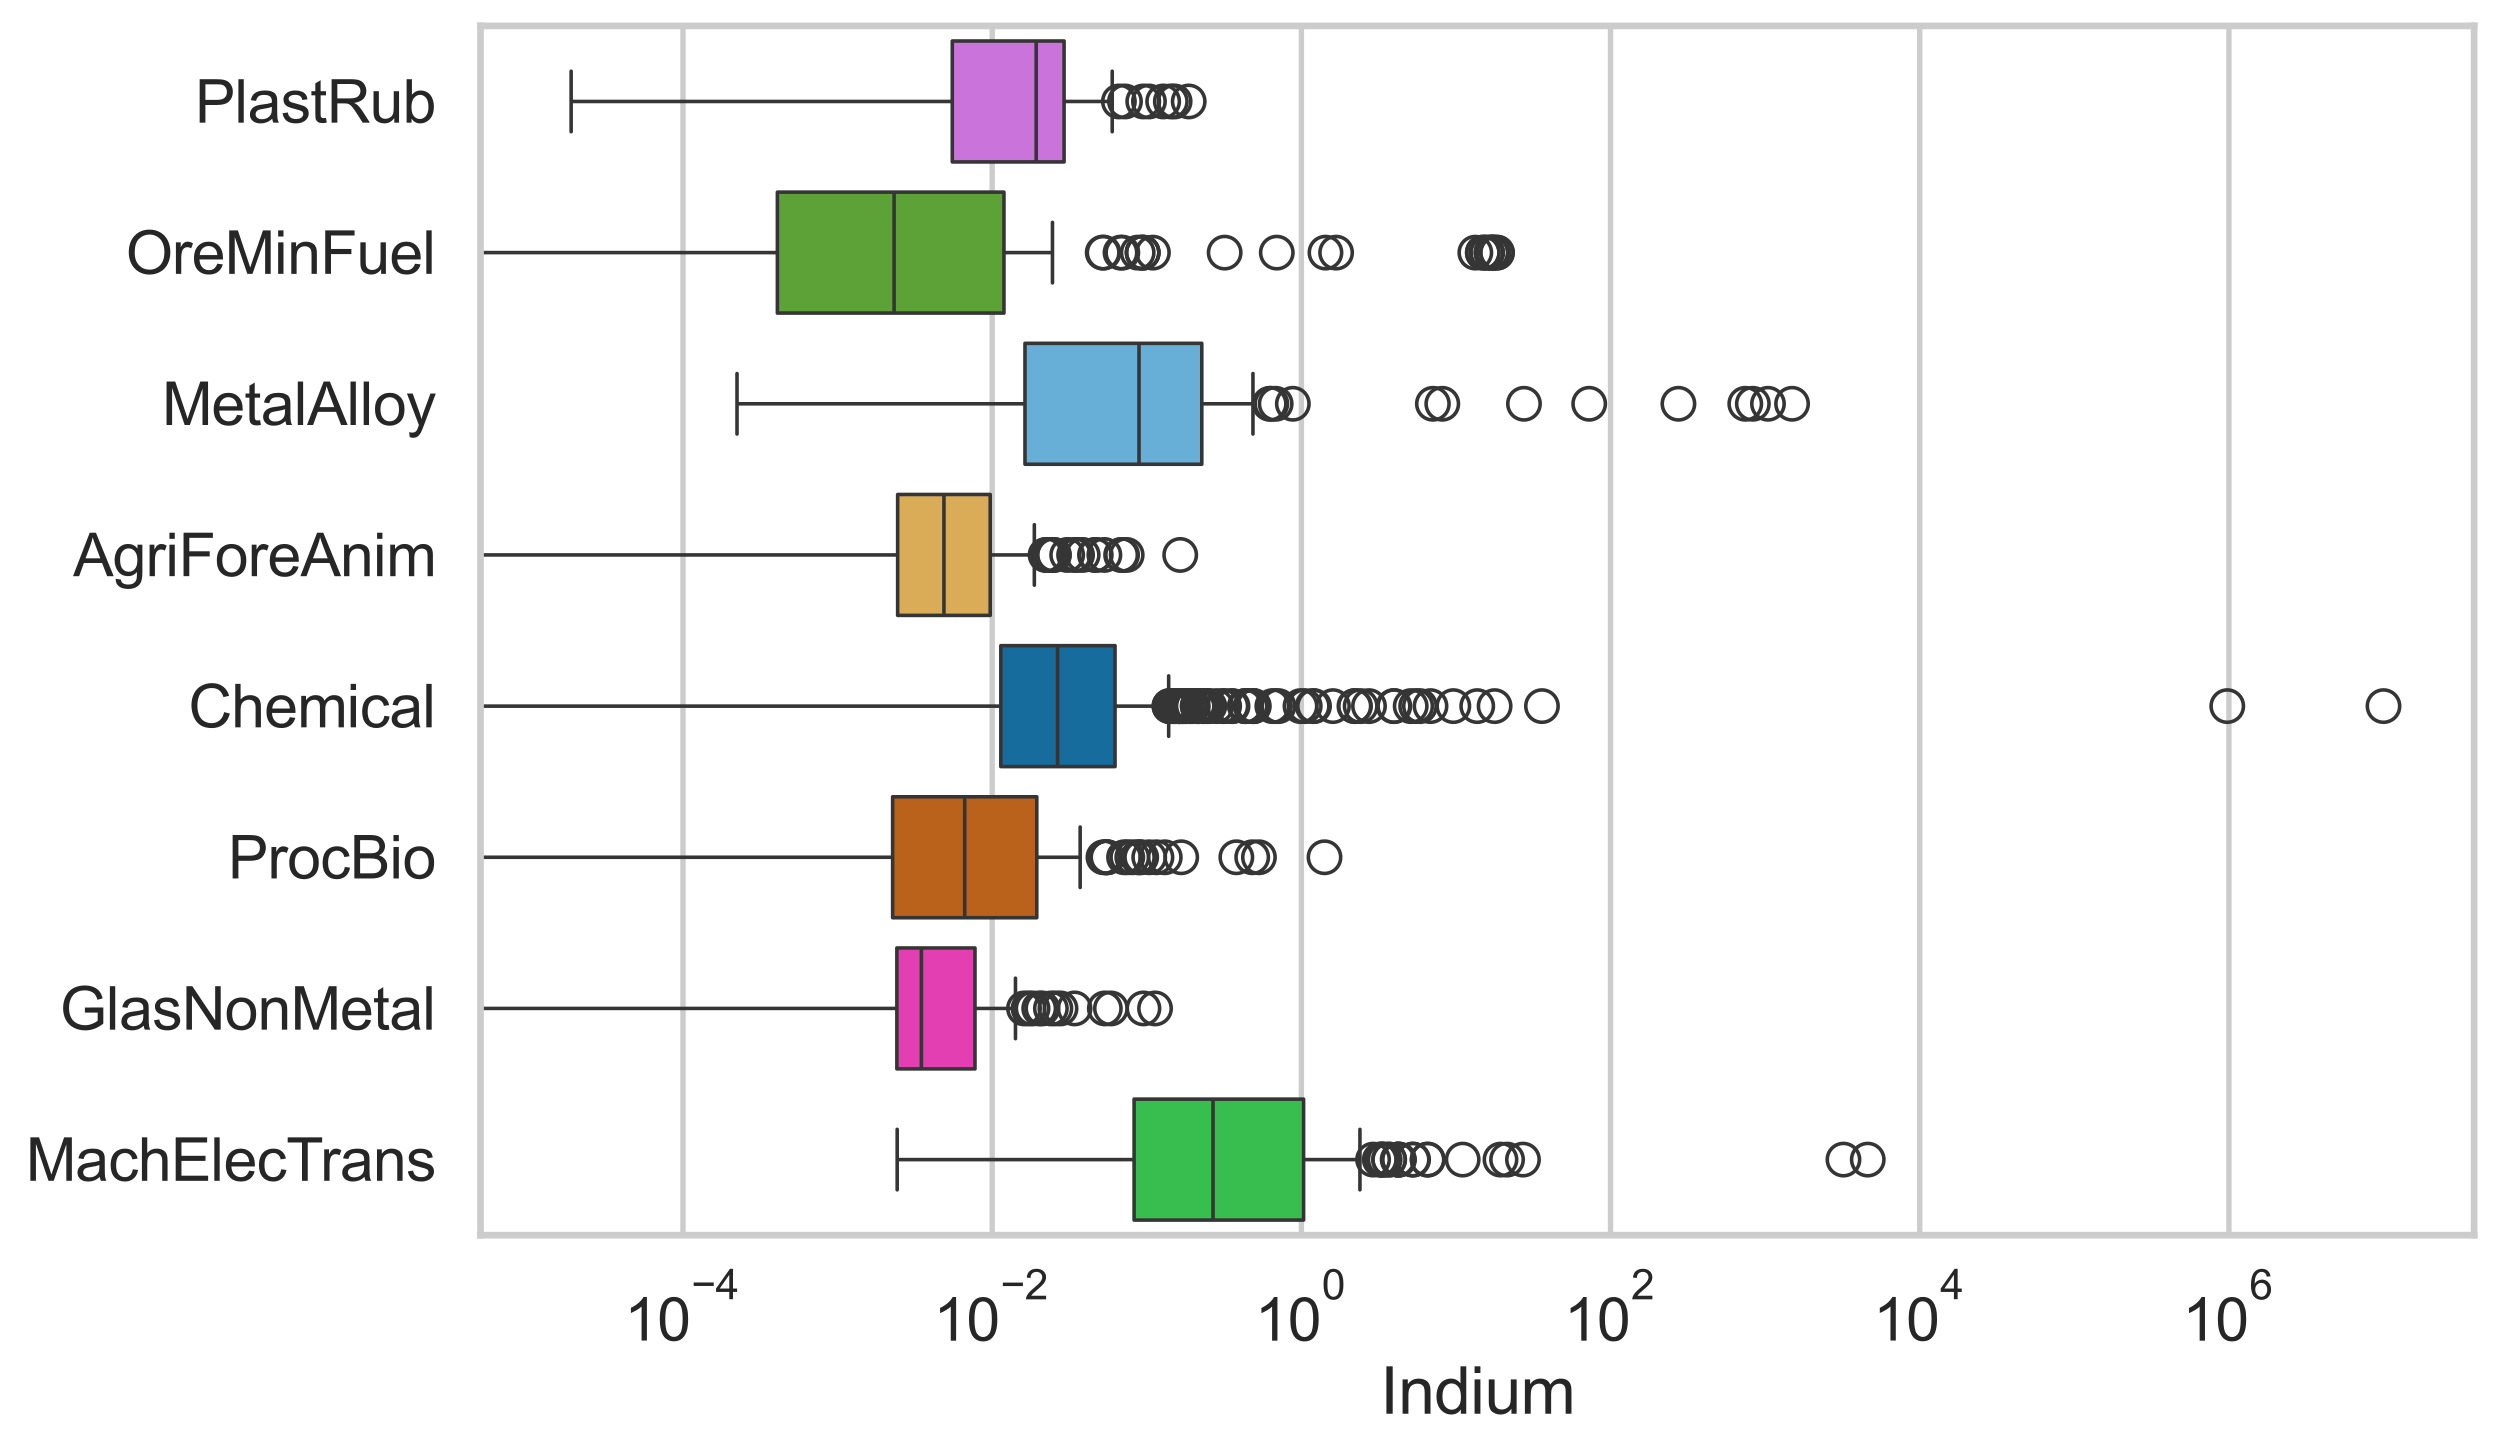 <?xml version="1.0" encoding="utf-8" standalone="no"?>
<!DOCTYPE svg PUBLIC "-//W3C//DTD SVG 1.1//EN"
  "http://www.w3.org/Graphics/SVG/1.1/DTD/svg11.dtd">
<svg xmlns:xlink="http://www.w3.org/1999/xlink" width="695.577pt" height="404.121pt" viewBox="0 0 695.577 404.121" xmlns="http://www.w3.org/2000/svg" version="1.1">
 <defs>
  <style type="text/css">*{stroke-linejoin: round; stroke-linecap: butt}</style>
 </defs>
 <g id="figure_1">
  <g id="patch_1">
   <path d="M 0 404.121 
L 695.577 404.121 
L 695.577 0 
L 0 0 
z
" style="fill: #ffffff"/>
  </g>
  <g id="axes_1">
   <g id="patch_2">
    <path d="M 133.697 343.665 
L 688.377 343.665 
L 688.377 7.2 
L 133.697 7.2 
z
" style="fill: #ffffff"/>
   </g>
   <g id="matplotlib.axis_1">
    <g id="xtick_1">
     <g id="line2d_1">
      <path d="M 190.031 343.665 
L 190.031 7.2 
" clip-path="url(#pe821e79781)" style="fill: none; stroke: #cccccc; stroke-width: 1.5; stroke-linecap: round"/>
     </g>
     <g id="text_1">
      <!-- $\mathdefault{10^{-4}}$ -->
      <g style="fill: #262626" transform="translate(173.696 373.015) scale(0.165 -0.165)">
       <defs>
        <path id="ArialMT-31" d="M 2384 0 
L 1822 0 
L 1822 3584 
Q 1619 3391 1289 3197 
Q 959 3003 697 2906 
L 697 3450 
Q 1169 3672 1522 3987 
Q 1875 4303 2022 4600 
L 2384 4600 
L 2384 0 
z
" transform="scale(0.016)"/>
        <path id="ArialMT-30" d="M 266 2259 
Q 266 3072 433 3567 
Q 600 4063 929 4331 
Q 1259 4600 1759 4600 
Q 2128 4600 2406 4451 
Q 2684 4303 2865 4023 
Q 3047 3744 3150 3342 
Q 3253 2941 3253 2259 
Q 3253 1453 3087 958 
Q 2922 463 2592 192 
Q 2263 -78 1759 -78 
Q 1097 -78 719 397 
Q 266 969 266 2259 
z
M 844 2259 
Q 844 1131 1108 757 
Q 1372 384 1759 384 
Q 2147 384 2411 759 
Q 2675 1134 2675 2259 
Q 2675 3391 2411 3762 
Q 2147 4134 1753 4134 
Q 1366 4134 1134 3806 
Q 844 3388 844 2259 
z
" transform="scale(0.016)"/>
        <path id="ArialMT-2212" d="M 3381 1997 
L 356 1997 
L 356 2522 
L 3381 2522 
L 3381 1997 
z
" transform="scale(0.016)"/>
        <path id="ArialMT-34" d="M 2069 0 
L 2069 1097 
L 81 1097 
L 81 1613 
L 2172 4581 
L 2631 4581 
L 2631 1613 
L 3250 1613 
L 3250 1097 
L 2631 1097 
L 2631 0 
L 2069 0 
z
M 2069 1613 
L 2069 3678 
L 634 1613 
L 2069 1613 
z
" transform="scale(0.016)"/>
       </defs>
       <use xlink:href="#ArialMT-31" transform="translate(0 0.202)"/>
       <use xlink:href="#ArialMT-30" transform="translate(55.615 0.202)"/>
       <use xlink:href="#ArialMT-2212" transform="translate(112.973 69.895) scale(0.7)"/>
       <use xlink:href="#ArialMT-34" transform="translate(153.852 69.895) scale(0.7)"/>
      </g>
     </g>
    </g>
    <g id="xtick_2">
     <g id="line2d_2">
      <path d="M 276.055 343.665 
L 276.055 7.2 
" clip-path="url(#pe821e79781)" style="fill: none; stroke: #cccccc; stroke-width: 1.5; stroke-linecap: round"/>
     </g>
     <g id="text_2">
      <!-- $\mathdefault{10^{-2}}$ -->
      <g style="fill: #262626" transform="translate(259.72 373.18) scale(0.165 -0.165)">
       <defs>
        <path id="ArialMT-32" d="M 3222 541 
L 3222 0 
L 194 0 
Q 188 203 259 391 
Q 375 700 629 1000 
Q 884 1300 1366 1694 
Q 2113 2306 2375 2664 
Q 2638 3022 2638 3341 
Q 2638 3675 2398 3904 
Q 2159 4134 1775 4134 
Q 1369 4134 1125 3890 
Q 881 3647 878 3216 
L 300 3275 
Q 359 3922 746 4261 
Q 1134 4600 1788 4600 
Q 2447 4600 2831 4234 
Q 3216 3869 3216 3328 
Q 3216 3053 3103 2787 
Q 2991 2522 2730 2228 
Q 2469 1934 1863 1422 
Q 1356 997 1212 845 
Q 1069 694 975 541 
L 3222 541 
z
" transform="scale(0.016)"/>
       </defs>
       <use xlink:href="#ArialMT-31" transform="translate(0 0.994)"/>
       <use xlink:href="#ArialMT-30" transform="translate(55.615 0.994)"/>
       <use xlink:href="#ArialMT-2212" transform="translate(112.973 70.688) scale(0.7)"/>
       <use xlink:href="#ArialMT-32" transform="translate(153.852 70.688) scale(0.7)"/>
      </g>
     </g>
    </g>
    <g id="xtick_3">
     <g id="line2d_3">
      <path d="M 362.08 343.665 
L 362.08 7.2 
" clip-path="url(#pe821e79781)" style="fill: none; stroke: #cccccc; stroke-width: 1.5; stroke-linecap: round"/>
     </g>
     <g id="text_3">
      <!-- $\mathdefault{10^{0}}$ -->
      <g style="fill: #262626" transform="translate(349.127 373.18) scale(0.165 -0.165)">
       <use xlink:href="#ArialMT-31" transform="translate(0 0.994)"/>
       <use xlink:href="#ArialMT-30" transform="translate(55.615 0.994)"/>
       <use xlink:href="#ArialMT-30" transform="translate(112.973 70.688) scale(0.7)"/>
      </g>
     </g>
    </g>
    <g id="xtick_4">
     <g id="line2d_4">
      <path d="M 448.104 343.665 
L 448.104 7.2 
" clip-path="url(#pe821e79781)" style="fill: none; stroke: #cccccc; stroke-width: 1.5; stroke-linecap: round"/>
     </g>
     <g id="text_4">
      <!-- $\mathdefault{10^{2}}$ -->
      <g style="fill: #262626" transform="translate(435.151 373.18) scale(0.165 -0.165)">
       <use xlink:href="#ArialMT-31" transform="translate(0 0.994)"/>
       <use xlink:href="#ArialMT-30" transform="translate(55.615 0.994)"/>
       <use xlink:href="#ArialMT-32" transform="translate(112.973 70.688) scale(0.7)"/>
      </g>
     </g>
    </g>
    <g id="xtick_5">
     <g id="line2d_5">
      <path d="M 534.128 343.665 
L 534.128 7.2 
" clip-path="url(#pe821e79781)" style="fill: none; stroke: #cccccc; stroke-width: 1.5; stroke-linecap: round"/>
     </g>
     <g id="text_5">
      <!-- $\mathdefault{10^{4}}$ -->
      <g style="fill: #262626" transform="translate(521.175 373.015) scale(0.165 -0.165)">
       <use xlink:href="#ArialMT-31" transform="translate(0 0.202)"/>
       <use xlink:href="#ArialMT-30" transform="translate(55.615 0.202)"/>
       <use xlink:href="#ArialMT-34" transform="translate(112.973 69.895) scale(0.7)"/>
      </g>
     </g>
    </g>
    <g id="xtick_6">
     <g id="line2d_6">
      <path d="M 620.152 343.665 
L 620.152 7.2 
" clip-path="url(#pe821e79781)" style="fill: none; stroke: #cccccc; stroke-width: 1.5; stroke-linecap: round"/>
     </g>
     <g id="text_6">
      <!-- $\mathdefault{10^{6}}$ -->
      <g style="fill: #262626" transform="translate(607.2 373.18) scale(0.165 -0.165)">
       <defs>
        <path id="ArialMT-36" d="M 3184 3459 
L 2625 3416 
Q 2550 3747 2413 3897 
Q 2184 4138 1850 4138 
Q 1581 4138 1378 3988 
Q 1113 3794 959 3422 
Q 806 3050 800 2363 
Q 1003 2672 1297 2822 
Q 1591 2972 1913 2972 
Q 2475 2972 2870 2558 
Q 3266 2144 3266 1488 
Q 3266 1056 3080 686 
Q 2894 316 2569 119 
Q 2244 -78 1831 -78 
Q 1128 -78 684 439 
Q 241 956 241 2144 
Q 241 3472 731 4075 
Q 1159 4600 1884 4600 
Q 2425 4600 2770 4297 
Q 3116 3994 3184 3459 
z
M 888 1484 
Q 888 1194 1011 928 
Q 1134 663 1356 523 
Q 1578 384 1822 384 
Q 2178 384 2434 671 
Q 2691 959 2691 1453 
Q 2691 1928 2437 2201 
Q 2184 2475 1800 2475 
Q 1419 2475 1153 2201 
Q 888 1928 888 1484 
z
" transform="scale(0.016)"/>
       </defs>
       <use xlink:href="#ArialMT-31" transform="translate(0 0.994)"/>
       <use xlink:href="#ArialMT-30" transform="translate(55.615 0.994)"/>
       <use xlink:href="#ArialMT-36" transform="translate(112.973 70.688) scale(0.7)"/>
      </g>
     </g>
    </g>
    <g id="text_7">
     <!-- Indium -->
     <g style="fill: #262626" transform="translate(384.026 393.344) scale(0.18 -0.18)">
      <defs>
       <path id="ArialMT-49" d="M 597 0 
L 597 4581 
L 1203 4581 
L 1203 0 
L 597 0 
z
" transform="scale(0.016)"/>
       <path id="ArialMT-6e" d="M 422 0 
L 422 3319 
L 928 3319 
L 928 2847 
Q 1294 3394 1984 3394 
Q 2284 3394 2536 3286 
Q 2788 3178 2913 3003 
Q 3038 2828 3088 2588 
Q 3119 2431 3119 2041 
L 3119 0 
L 2556 0 
L 2556 2019 
Q 2556 2363 2490 2533 
Q 2425 2703 2258 2804 
Q 2091 2906 1866 2906 
Q 1506 2906 1245 2678 
Q 984 2450 984 1813 
L 984 0 
L 422 0 
z
" transform="scale(0.016)"/>
       <path id="ArialMT-64" d="M 2575 0 
L 2575 419 
Q 2259 -75 1647 -75 
Q 1250 -75 917 144 
Q 584 363 401 755 
Q 219 1147 219 1656 
Q 219 2153 384 2558 
Q 550 2963 881 3178 
Q 1213 3394 1622 3394 
Q 1922 3394 2156 3267 
Q 2391 3141 2538 2938 
L 2538 4581 
L 3097 4581 
L 3097 0 
L 2575 0 
z
M 797 1656 
Q 797 1019 1065 703 
Q 1334 388 1700 388 
Q 2069 388 2326 689 
Q 2584 991 2584 1609 
Q 2584 2291 2321 2609 
Q 2059 2928 1675 2928 
Q 1300 2928 1048 2622 
Q 797 2316 797 1656 
z
" transform="scale(0.016)"/>
       <path id="ArialMT-69" d="M 425 3934 
L 425 4581 
L 988 4581 
L 988 3934 
L 425 3934 
z
M 425 0 
L 425 3319 
L 988 3319 
L 988 0 
L 425 0 
z
" transform="scale(0.016)"/>
       <path id="ArialMT-75" d="M 2597 0 
L 2597 488 
Q 2209 -75 1544 -75 
Q 1250 -75 995 37 
Q 741 150 617 320 
Q 494 491 444 738 
Q 409 903 409 1263 
L 409 3319 
L 972 3319 
L 972 1478 
Q 972 1038 1006 884 
Q 1059 663 1231 536 
Q 1403 409 1656 409 
Q 1909 409 2131 539 
Q 2353 669 2445 892 
Q 2538 1116 2538 1541 
L 2538 3319 
L 3100 3319 
L 3100 0 
L 2597 0 
z
" transform="scale(0.016)"/>
       <path id="ArialMT-6d" d="M 422 0 
L 422 3319 
L 925 3319 
L 925 2853 
Q 1081 3097 1340 3245 
Q 1600 3394 1931 3394 
Q 2300 3394 2536 3241 
Q 2772 3088 2869 2813 
Q 3263 3394 3894 3394 
Q 4388 3394 4653 3120 
Q 4919 2847 4919 2278 
L 4919 0 
L 4359 0 
L 4359 2091 
Q 4359 2428 4304 2576 
Q 4250 2725 4106 2815 
Q 3963 2906 3769 2906 
Q 3419 2906 3187 2673 
Q 2956 2441 2956 1928 
L 2956 0 
L 2394 0 
L 2394 2156 
Q 2394 2531 2256 2718 
Q 2119 2906 1806 2906 
Q 1569 2906 1367 2781 
Q 1166 2656 1075 2415 
Q 984 2175 984 1722 
L 984 0 
L 422 0 
z
" transform="scale(0.016)"/>
      </defs>
      <use xlink:href="#ArialMT-49"/>
      <use xlink:href="#ArialMT-6e" transform="translate(27.783 0)"/>
      <use xlink:href="#ArialMT-64" transform="translate(83.398 0)"/>
      <use xlink:href="#ArialMT-69" transform="translate(139.014 0)"/>
      <use xlink:href="#ArialMT-75" transform="translate(161.23 0)"/>
      <use xlink:href="#ArialMT-6d" transform="translate(216.846 0)"/>
     </g>
    </g>
   </g>
   <g id="matplotlib.axis_2">
    <g id="ytick_1">
     <g id="text_8">
      <!-- PlastRub -->
      <g style="fill: #262626" transform="translate(54.248 34.134) scale(0.165 -0.165)">
       <defs>
        <path id="ArialMT-50" d="M 494 0 
L 494 4581 
L 2222 4581 
Q 2678 4581 2919 4538 
Q 3256 4481 3484 4323 
Q 3713 4166 3852 3881 
Q 3991 3597 3991 3256 
Q 3991 2672 3619 2267 
Q 3247 1863 2275 1863 
L 1100 1863 
L 1100 0 
L 494 0 
z
M 1100 2403 
L 2284 2403 
Q 2872 2403 3119 2622 
Q 3366 2841 3366 3238 
Q 3366 3525 3220 3729 
Q 3075 3934 2838 4000 
Q 2684 4041 2272 4041 
L 1100 4041 
L 1100 2403 
z
" transform="scale(0.016)"/>
        <path id="ArialMT-6c" d="M 409 0 
L 409 4581 
L 972 4581 
L 972 0 
L 409 0 
z
" transform="scale(0.016)"/>
        <path id="ArialMT-61" d="M 2588 409 
Q 2275 144 1986 34 
Q 1697 -75 1366 -75 
Q 819 -75 525 192 
Q 231 459 231 875 
Q 231 1119 342 1320 
Q 453 1522 633 1644 
Q 813 1766 1038 1828 
Q 1203 1872 1538 1913 
Q 2219 1994 2541 2106 
Q 2544 2222 2544 2253 
Q 2544 2597 2384 2738 
Q 2169 2928 1744 2928 
Q 1347 2928 1158 2789 
Q 969 2650 878 2297 
L 328 2372 
Q 403 2725 575 2942 
Q 747 3159 1072 3276 
Q 1397 3394 1825 3394 
Q 2250 3394 2515 3294 
Q 2781 3194 2906 3042 
Q 3031 2891 3081 2659 
Q 3109 2516 3109 2141 
L 3109 1391 
Q 3109 606 3145 398 
Q 3181 191 3288 0 
L 2700 0 
Q 2613 175 2588 409 
z
M 2541 1666 
Q 2234 1541 1622 1453 
Q 1275 1403 1131 1340 
Q 988 1278 909 1158 
Q 831 1038 831 891 
Q 831 666 1001 516 
Q 1172 366 1500 366 
Q 1825 366 2078 508 
Q 2331 650 2450 897 
Q 2541 1088 2541 1459 
L 2541 1666 
z
" transform="scale(0.016)"/>
        <path id="ArialMT-73" d="M 197 991 
L 753 1078 
Q 800 744 1014 566 
Q 1228 388 1613 388 
Q 2000 388 2187 545 
Q 2375 703 2375 916 
Q 2375 1106 2209 1216 
Q 2094 1291 1634 1406 
Q 1016 1563 777 1677 
Q 538 1791 414 1992 
Q 291 2194 291 2438 
Q 291 2659 392 2848 
Q 494 3038 669 3163 
Q 800 3259 1026 3326 
Q 1253 3394 1513 3394 
Q 1903 3394 2198 3281 
Q 2494 3169 2634 2976 
Q 2775 2784 2828 2463 
L 2278 2388 
Q 2241 2644 2061 2787 
Q 1881 2931 1553 2931 
Q 1166 2931 1000 2803 
Q 834 2675 834 2503 
Q 834 2394 903 2306 
Q 972 2216 1119 2156 
Q 1203 2125 1616 2013 
Q 2213 1853 2448 1751 
Q 2684 1650 2818 1456 
Q 2953 1263 2953 975 
Q 2953 694 2789 445 
Q 2625 197 2315 61 
Q 2006 -75 1616 -75 
Q 969 -75 630 194 
Q 291 463 197 991 
z
" transform="scale(0.016)"/>
        <path id="ArialMT-74" d="M 1650 503 
L 1731 6 
Q 1494 -44 1306 -44 
Q 1000 -44 831 53 
Q 663 150 594 308 
Q 525 466 525 972 
L 525 2881 
L 113 2881 
L 113 3319 
L 525 3319 
L 525 4141 
L 1084 4478 
L 1084 3319 
L 1650 3319 
L 1650 2881 
L 1084 2881 
L 1084 941 
Q 1084 700 1114 631 
Q 1144 563 1211 522 
Q 1278 481 1403 481 
Q 1497 481 1650 503 
z
" transform="scale(0.016)"/>
        <path id="ArialMT-52" d="M 503 0 
L 503 4581 
L 2534 4581 
Q 3147 4581 3465 4457 
Q 3784 4334 3975 4021 
Q 4166 3709 4166 3331 
Q 4166 2844 3850 2509 
Q 3534 2175 2875 2084 
Q 3116 1969 3241 1856 
Q 3506 1613 3744 1247 
L 4541 0 
L 3778 0 
L 3172 953 
Q 2906 1366 2734 1584 
Q 2563 1803 2427 1890 
Q 2291 1978 2150 2013 
Q 2047 2034 1813 2034 
L 1109 2034 
L 1109 0 
L 503 0 
z
M 1109 2559 
L 2413 2559 
Q 2828 2559 3062 2645 
Q 3297 2731 3419 2920 
Q 3541 3109 3541 3331 
Q 3541 3656 3305 3865 
Q 3069 4075 2559 4075 
L 1109 4075 
L 1109 2559 
z
" transform="scale(0.016)"/>
        <path id="ArialMT-62" d="M 941 0 
L 419 0 
L 419 4581 
L 981 4581 
L 981 2947 
Q 1338 3394 1891 3394 
Q 2197 3394 2470 3270 
Q 2744 3147 2920 2923 
Q 3097 2700 3197 2384 
Q 3297 2069 3297 1709 
Q 3297 856 2875 390 
Q 2453 -75 1863 -75 
Q 1275 -75 941 416 
L 941 0 
z
M 934 1684 
Q 934 1088 1097 822 
Q 1363 388 1816 388 
Q 2184 388 2453 708 
Q 2722 1028 2722 1663 
Q 2722 2313 2464 2622 
Q 2206 2931 1841 2931 
Q 1472 2931 1203 2611 
Q 934 2291 934 1684 
z
" transform="scale(0.016)"/>
       </defs>
       <use xlink:href="#ArialMT-50"/>
       <use xlink:href="#ArialMT-6c" transform="translate(66.699 0)"/>
       <use xlink:href="#ArialMT-61" transform="translate(88.916 0)"/>
       <use xlink:href="#ArialMT-73" transform="translate(144.531 0)"/>
       <use xlink:href="#ArialMT-74" transform="translate(194.531 0)"/>
       <use xlink:href="#ArialMT-52" transform="translate(222.314 0)"/>
       <use xlink:href="#ArialMT-75" transform="translate(294.531 0)"/>
       <use xlink:href="#ArialMT-62" transform="translate(350.146 0)"/>
      </g>
     </g>
    </g>
    <g id="ytick_2">
     <g id="text_9">
      <!-- OreMinFuel -->
      <g style="fill: #262626" transform="translate(35.013 76.192) scale(0.165 -0.165)">
       <defs>
        <path id="ArialMT-4f" d="M 309 2231 
Q 309 3372 921 4017 
Q 1534 4663 2503 4663 
Q 3138 4663 3647 4359 
Q 4156 4056 4423 3514 
Q 4691 2972 4691 2284 
Q 4691 1588 4409 1038 
Q 4128 488 3612 205 
Q 3097 -78 2500 -78 
Q 1853 -78 1343 234 
Q 834 547 571 1087 
Q 309 1628 309 2231 
z
M 934 2222 
Q 934 1394 1379 917 
Q 1825 441 2497 441 
Q 3181 441 3623 922 
Q 4066 1403 4066 2288 
Q 4066 2847 3877 3264 
Q 3688 3681 3323 3911 
Q 2959 4141 2506 4141 
Q 1863 4141 1398 3698 
Q 934 3256 934 2222 
z
" transform="scale(0.016)"/>
        <path id="ArialMT-72" d="M 416 0 
L 416 3319 
L 922 3319 
L 922 2816 
Q 1116 3169 1280 3281 
Q 1444 3394 1641 3394 
Q 1925 3394 2219 3213 
L 2025 2691 
Q 1819 2813 1613 2813 
Q 1428 2813 1281 2702 
Q 1134 2591 1072 2394 
Q 978 2094 978 1738 
L 978 0 
L 416 0 
z
" transform="scale(0.016)"/>
        <path id="ArialMT-65" d="M 2694 1069 
L 3275 997 
Q 3138 488 2766 206 
Q 2394 -75 1816 -75 
Q 1088 -75 661 373 
Q 234 822 234 1631 
Q 234 2469 665 2931 
Q 1097 3394 1784 3394 
Q 2450 3394 2872 2941 
Q 3294 2488 3294 1666 
Q 3294 1616 3291 1516 
L 816 1516 
Q 847 969 1125 678 
Q 1403 388 1819 388 
Q 2128 388 2347 550 
Q 2566 713 2694 1069 
z
M 847 1978 
L 2700 1978 
Q 2663 2397 2488 2606 
Q 2219 2931 1791 2931 
Q 1403 2931 1139 2672 
Q 875 2413 847 1978 
z
" transform="scale(0.016)"/>
        <path id="ArialMT-4d" d="M 475 0 
L 475 4581 
L 1388 4581 
L 2472 1338 
Q 2622 884 2691 659 
Q 2769 909 2934 1394 
L 4031 4581 
L 4847 4581 
L 4847 0 
L 4263 0 
L 4263 3834 
L 2931 0 
L 2384 0 
L 1059 3900 
L 1059 0 
L 475 0 
z
" transform="scale(0.016)"/>
        <path id="ArialMT-46" d="M 525 0 
L 525 4581 
L 3616 4581 
L 3616 4041 
L 1131 4041 
L 1131 2622 
L 3281 2622 
L 3281 2081 
L 1131 2081 
L 1131 0 
L 525 0 
z
" transform="scale(0.016)"/>
       </defs>
       <use xlink:href="#ArialMT-4f"/>
       <use xlink:href="#ArialMT-72" transform="translate(77.783 0)"/>
       <use xlink:href="#ArialMT-65" transform="translate(111.084 0)"/>
       <use xlink:href="#ArialMT-4d" transform="translate(166.699 0)"/>
       <use xlink:href="#ArialMT-69" transform="translate(250 0)"/>
       <use xlink:href="#ArialMT-6e" transform="translate(272.217 0)"/>
       <use xlink:href="#ArialMT-46" transform="translate(327.832 0)"/>
       <use xlink:href="#ArialMT-75" transform="translate(388.916 0)"/>
       <use xlink:href="#ArialMT-65" transform="translate(444.531 0)"/>
       <use xlink:href="#ArialMT-6c" transform="translate(500.146 0)"/>
      </g>
     </g>
    </g>
    <g id="ytick_3">
     <g id="text_10">
      <!-- MetalAlloy -->
      <g style="fill: #262626" transform="translate(45.088 118.25) scale(0.165 -0.165)">
       <defs>
        <path id="ArialMT-41" d="M -9 0 
L 1750 4581 
L 2403 4581 
L 4278 0 
L 3588 0 
L 3053 1388 
L 1138 1388 
L 634 0 
L -9 0 
z
M 1313 1881 
L 2866 1881 
L 2388 3150 
Q 2169 3728 2063 4100 
Q 1975 3659 1816 3225 
L 1313 1881 
z
" transform="scale(0.016)"/>
        <path id="ArialMT-6f" d="M 213 1659 
Q 213 2581 725 3025 
Q 1153 3394 1769 3394 
Q 2453 3394 2887 2945 
Q 3322 2497 3322 1706 
Q 3322 1066 3130 698 
Q 2938 331 2570 128 
Q 2203 -75 1769 -75 
Q 1072 -75 642 372 
Q 213 819 213 1659 
z
M 791 1659 
Q 791 1022 1069 705 
Q 1347 388 1769 388 
Q 2188 388 2466 706 
Q 2744 1025 2744 1678 
Q 2744 2294 2464 2611 
Q 2184 2928 1769 2928 
Q 1347 2928 1069 2612 
Q 791 2297 791 1659 
z
" transform="scale(0.016)"/>
        <path id="ArialMT-79" d="M 397 -1278 
L 334 -750 
Q 519 -800 656 -800 
Q 844 -800 956 -737 
Q 1069 -675 1141 -563 
Q 1194 -478 1313 -144 
Q 1328 -97 1363 -6 
L 103 3319 
L 709 3319 
L 1400 1397 
Q 1534 1031 1641 628 
Q 1738 1016 1872 1384 
L 2581 3319 
L 3144 3319 
L 1881 -56 
Q 1678 -603 1566 -809 
Q 1416 -1088 1222 -1217 
Q 1028 -1347 759 -1347 
Q 597 -1347 397 -1278 
z
" transform="scale(0.016)"/>
       </defs>
       <use xlink:href="#ArialMT-4d"/>
       <use xlink:href="#ArialMT-65" transform="translate(83.301 0)"/>
       <use xlink:href="#ArialMT-74" transform="translate(138.916 0)"/>
       <use xlink:href="#ArialMT-61" transform="translate(166.699 0)"/>
       <use xlink:href="#ArialMT-6c" transform="translate(222.314 0)"/>
       <use xlink:href="#ArialMT-41" transform="translate(244.531 0)"/>
       <use xlink:href="#ArialMT-6c" transform="translate(311.23 0)"/>
       <use xlink:href="#ArialMT-6c" transform="translate(333.447 0)"/>
       <use xlink:href="#ArialMT-6f" transform="translate(355.664 0)"/>
       <use xlink:href="#ArialMT-79" transform="translate(411.279 0)"/>
      </g>
     </g>
    </g>
    <g id="ytick_4">
     <g id="text_11">
      <!-- AgriForeAnim -->
      <g style="fill: #262626" transform="translate(20.341 160.308) scale(0.165 -0.165)">
       <defs>
        <path id="ArialMT-67" d="M 319 -275 
L 866 -356 
Q 900 -609 1056 -725 
Q 1266 -881 1628 -881 
Q 2019 -881 2231 -725 
Q 2444 -569 2519 -288 
Q 2563 -116 2559 434 
Q 2191 0 1641 0 
Q 956 0 581 494 
Q 206 988 206 1678 
Q 206 2153 378 2554 
Q 550 2956 876 3175 
Q 1203 3394 1644 3394 
Q 2231 3394 2613 2919 
L 2613 3319 
L 3131 3319 
L 3131 450 
Q 3131 -325 2973 -648 
Q 2816 -972 2473 -1159 
Q 2131 -1347 1631 -1347 
Q 1038 -1347 672 -1080 
Q 306 -813 319 -275 
z
M 784 1719 
Q 784 1066 1043 766 
Q 1303 466 1694 466 
Q 2081 466 2343 764 
Q 2606 1063 2606 1700 
Q 2606 2309 2336 2618 
Q 2066 2928 1684 2928 
Q 1309 2928 1046 2623 
Q 784 2319 784 1719 
z
" transform="scale(0.016)"/>
       </defs>
       <use xlink:href="#ArialMT-41"/>
       <use xlink:href="#ArialMT-67" transform="translate(66.699 0)"/>
       <use xlink:href="#ArialMT-72" transform="translate(122.314 0)"/>
       <use xlink:href="#ArialMT-69" transform="translate(155.615 0)"/>
       <use xlink:href="#ArialMT-46" transform="translate(177.832 0)"/>
       <use xlink:href="#ArialMT-6f" transform="translate(238.916 0)"/>
       <use xlink:href="#ArialMT-72" transform="translate(294.531 0)"/>
       <use xlink:href="#ArialMT-65" transform="translate(327.832 0)"/>
       <use xlink:href="#ArialMT-41" transform="translate(383.447 0)"/>
       <use xlink:href="#ArialMT-6e" transform="translate(450.146 0)"/>
       <use xlink:href="#ArialMT-69" transform="translate(505.762 0)"/>
       <use xlink:href="#ArialMT-6d" transform="translate(527.979 0)"/>
      </g>
     </g>
    </g>
    <g id="ytick_5">
     <g id="text_12">
      <!-- Chemical -->
      <g style="fill: #262626" transform="translate(52.428 202.366) scale(0.165 -0.165)">
       <defs>
        <path id="ArialMT-43" d="M 3763 1606 
L 4369 1453 
Q 4178 706 3683 314 
Q 3188 -78 2472 -78 
Q 1731 -78 1267 223 
Q 803 525 561 1097 
Q 319 1669 319 2325 
Q 319 3041 592 3573 
Q 866 4106 1370 4382 
Q 1875 4659 2481 4659 
Q 3169 4659 3637 4309 
Q 4106 3959 4291 3325 
L 3694 3184 
Q 3534 3684 3231 3912 
Q 2928 4141 2469 4141 
Q 1941 4141 1586 3887 
Q 1231 3634 1087 3207 
Q 944 2781 944 2328 
Q 944 1744 1114 1308 
Q 1284 872 1643 656 
Q 2003 441 2422 441 
Q 2931 441 3284 734 
Q 3638 1028 3763 1606 
z
" transform="scale(0.016)"/>
        <path id="ArialMT-68" d="M 422 0 
L 422 4581 
L 984 4581 
L 984 2938 
Q 1378 3394 1978 3394 
Q 2347 3394 2619 3248 
Q 2891 3103 3008 2847 
Q 3125 2591 3125 2103 
L 3125 0 
L 2563 0 
L 2563 2103 
Q 2563 2525 2380 2717 
Q 2197 2909 1863 2909 
Q 1613 2909 1392 2779 
Q 1172 2650 1078 2428 
Q 984 2206 984 1816 
L 984 0 
L 422 0 
z
" transform="scale(0.016)"/>
        <path id="ArialMT-63" d="M 2588 1216 
L 3141 1144 
Q 3050 572 2676 248 
Q 2303 -75 1759 -75 
Q 1078 -75 664 370 
Q 250 816 250 1647 
Q 250 2184 428 2587 
Q 606 2991 970 3192 
Q 1334 3394 1763 3394 
Q 2303 3394 2647 3120 
Q 2991 2847 3088 2344 
L 2541 2259 
Q 2463 2594 2264 2762 
Q 2066 2931 1784 2931 
Q 1359 2931 1093 2626 
Q 828 2322 828 1663 
Q 828 994 1084 691 
Q 1341 388 1753 388 
Q 2084 388 2306 591 
Q 2528 794 2588 1216 
z
" transform="scale(0.016)"/>
       </defs>
       <use xlink:href="#ArialMT-43"/>
       <use xlink:href="#ArialMT-68" transform="translate(72.217 0)"/>
       <use xlink:href="#ArialMT-65" transform="translate(127.832 0)"/>
       <use xlink:href="#ArialMT-6d" transform="translate(183.447 0)"/>
       <use xlink:href="#ArialMT-69" transform="translate(266.748 0)"/>
       <use xlink:href="#ArialMT-63" transform="translate(288.965 0)"/>
       <use xlink:href="#ArialMT-61" transform="translate(338.965 0)"/>
       <use xlink:href="#ArialMT-6c" transform="translate(394.58 0)"/>
      </g>
     </g>
    </g>
    <g id="ytick_6">
     <g id="text_13">
      <!-- ProcBio -->
      <g style="fill: #262626" transform="translate(63.424 244.425) scale(0.165 -0.165)">
       <defs>
        <path id="ArialMT-42" d="M 469 0 
L 469 4581 
L 2188 4581 
Q 2713 4581 3030 4442 
Q 3347 4303 3526 4014 
Q 3706 3725 3706 3409 
Q 3706 3116 3547 2856 
Q 3388 2597 3066 2438 
Q 3481 2316 3704 2022 
Q 3928 1728 3928 1328 
Q 3928 1006 3792 729 
Q 3656 453 3456 303 
Q 3256 153 2954 76 
Q 2653 0 2216 0 
L 469 0 
z
M 1075 2656 
L 2066 2656 
Q 2469 2656 2644 2709 
Q 2875 2778 2992 2937 
Q 3109 3097 3109 3338 
Q 3109 3566 3000 3739 
Q 2891 3913 2687 3977 
Q 2484 4041 1991 4041 
L 1075 4041 
L 1075 2656 
z
M 1075 541 
L 2216 541 
Q 2509 541 2628 563 
Q 2838 600 2978 687 
Q 3119 775 3209 942 
Q 3300 1109 3300 1328 
Q 3300 1584 3169 1773 
Q 3038 1963 2805 2039 
Q 2572 2116 2134 2116 
L 1075 2116 
L 1075 541 
z
" transform="scale(0.016)"/>
       </defs>
       <use xlink:href="#ArialMT-50"/>
       <use xlink:href="#ArialMT-72" transform="translate(66.699 0)"/>
       <use xlink:href="#ArialMT-6f" transform="translate(100 0)"/>
       <use xlink:href="#ArialMT-63" transform="translate(155.615 0)"/>
       <use xlink:href="#ArialMT-42" transform="translate(205.615 0)"/>
       <use xlink:href="#ArialMT-69" transform="translate(272.314 0)"/>
       <use xlink:href="#ArialMT-6f" transform="translate(294.531 0)"/>
      </g>
     </g>
    </g>
    <g id="ytick_7">
     <g id="text_14">
      <!-- GlasNonMetal -->
      <g style="fill: #262626" transform="translate(16.659 286.483) scale(0.165 -0.165)">
       <defs>
        <path id="ArialMT-47" d="M 2638 1797 
L 2638 2334 
L 4578 2338 
L 4578 638 
Q 4131 281 3656 101 
Q 3181 -78 2681 -78 
Q 2006 -78 1454 211 
Q 903 500 622 1047 
Q 341 1594 341 2269 
Q 341 2938 620 3517 
Q 900 4097 1425 4378 
Q 1950 4659 2634 4659 
Q 3131 4659 3532 4498 
Q 3934 4338 4162 4050 
Q 4391 3763 4509 3300 
L 3963 3150 
Q 3859 3500 3706 3700 
Q 3553 3900 3268 4020 
Q 2984 4141 2638 4141 
Q 2222 4141 1919 4014 
Q 1616 3888 1430 3681 
Q 1244 3475 1141 3228 
Q 966 2803 966 2306 
Q 966 1694 1177 1281 
Q 1388 869 1791 669 
Q 2194 469 2647 469 
Q 3041 469 3416 620 
Q 3791 772 3984 944 
L 3984 1797 
L 2638 1797 
z
" transform="scale(0.016)"/>
        <path id="ArialMT-4e" d="M 488 0 
L 488 4581 
L 1109 4581 
L 3516 984 
L 3516 4581 
L 4097 4581 
L 4097 0 
L 3475 0 
L 1069 3600 
L 1069 0 
L 488 0 
z
" transform="scale(0.016)"/>
       </defs>
       <use xlink:href="#ArialMT-47"/>
       <use xlink:href="#ArialMT-6c" transform="translate(77.783 0)"/>
       <use xlink:href="#ArialMT-61" transform="translate(100 0)"/>
       <use xlink:href="#ArialMT-73" transform="translate(155.615 0)"/>
       <use xlink:href="#ArialMT-4e" transform="translate(205.615 0)"/>
       <use xlink:href="#ArialMT-6f" transform="translate(277.832 0)"/>
       <use xlink:href="#ArialMT-6e" transform="translate(333.447 0)"/>
       <use xlink:href="#ArialMT-4d" transform="translate(389.062 0)"/>
       <use xlink:href="#ArialMT-65" transform="translate(472.363 0)"/>
       <use xlink:href="#ArialMT-74" transform="translate(527.979 0)"/>
       <use xlink:href="#ArialMT-61" transform="translate(555.762 0)"/>
       <use xlink:href="#ArialMT-6c" transform="translate(611.377 0)"/>
      </g>
     </g>
    </g>
    <g id="ytick_8">
     <g id="text_15">
      <!-- MachElecTrans -->
      <g style="fill: #262626" transform="translate(7.2 328.541) scale(0.165 -0.165)">
       <defs>
        <path id="ArialMT-45" d="M 506 0 
L 506 4581 
L 3819 4581 
L 3819 4041 
L 1113 4041 
L 1113 2638 
L 3647 2638 
L 3647 2100 
L 1113 2100 
L 1113 541 
L 3925 541 
L 3925 0 
L 506 0 
z
" transform="scale(0.016)"/>
        <path id="ArialMT-54" d="M 1659 0 
L 1659 4041 
L 150 4041 
L 150 4581 
L 3781 4581 
L 3781 4041 
L 2266 4041 
L 2266 0 
L 1659 0 
z
" transform="scale(0.016)"/>
       </defs>
       <use xlink:href="#ArialMT-4d"/>
       <use xlink:href="#ArialMT-61" transform="translate(83.301 0)"/>
       <use xlink:href="#ArialMT-63" transform="translate(138.916 0)"/>
       <use xlink:href="#ArialMT-68" transform="translate(188.916 0)"/>
       <use xlink:href="#ArialMT-45" transform="translate(244.531 0)"/>
       <use xlink:href="#ArialMT-6c" transform="translate(311.23 0)"/>
       <use xlink:href="#ArialMT-65" transform="translate(333.447 0)"/>
       <use xlink:href="#ArialMT-63" transform="translate(389.062 0)"/>
       <use xlink:href="#ArialMT-54" transform="translate(439.062 0)"/>
       <use xlink:href="#ArialMT-72" transform="translate(496.396 0)"/>
       <use xlink:href="#ArialMT-61" transform="translate(529.697 0)"/>
       <use xlink:href="#ArialMT-6e" transform="translate(585.312 0)"/>
       <use xlink:href="#ArialMT-73" transform="translate(640.928 0)"/>
      </g>
     </g>
    </g>
   </g>
   <g id="patch_3">
    <path d="M 264.955 11.406 
L 264.955 45.052 
L 296.06 45.052 
L 296.06 11.406 
L 264.955 11.406 
z
" clip-path="url(#pe821e79781)" style="fill: #ca74db; stroke: #353535; stroke-linejoin: miter"/>
   </g>
   <g id="line2d_7">
    <path d="M 264.955 28.229 
L 158.91 28.229 
" clip-path="url(#pe821e79781)" style="fill: none; stroke: #353535"/>
   </g>
   <g id="line2d_8">
    <path d="M 296.06 28.229 
L 309.457 28.229 
" clip-path="url(#pe821e79781)" style="fill: none; stroke: #353535"/>
   </g>
   <g id="line2d_9">
    <path d="M 158.91 19.817 
L 158.91 36.641 
" clip-path="url(#pe821e79781)" style="fill: none; stroke: #353535; stroke-linecap: round"/>
   </g>
   <g id="line2d_10">
    <path d="M 309.457 19.817 
L 309.457 36.641 
" clip-path="url(#pe821e79781)" style="fill: none; stroke: #353535; stroke-linecap: round"/>
   </g>
   <g id="line2d_11">
    <defs>
     <path id="m0ca3247f4f" d="M 0 4.5 
C 1.193 4.5 2.338 4.026 3.182 3.182 
C 4.026 2.338 4.5 1.193 4.5 0 
C 4.5 -1.193 4.026 -2.338 3.182 -3.182 
C 2.338 -4.026 1.193 -4.5 0 -4.5 
C -1.193 -4.5 -2.338 -4.026 -3.182 -3.182 
C -4.026 -2.338 -4.5 -1.193 -4.5 0 
C -4.5 1.193 -4.026 2.338 -3.182 3.182 
C -2.338 4.026 -1.193 4.5 0 4.5 
z
" style="stroke: #353535"/>
    </defs>
    <g clip-path="url(#pe821e79781)">
     <use xlink:href="#m0ca3247f4f" x="319.671" y="28.229" style="fill-opacity: 0; stroke: #353535"/>
     <use xlink:href="#m0ca3247f4f" x="326.812" y="28.229" style="fill-opacity: 0; stroke: #353535"/>
     <use xlink:href="#m0ca3247f4f" x="313.004" y="28.229" style="fill-opacity: 0; stroke: #353535"/>
     <use xlink:href="#m0ca3247f4f" x="330.736" y="28.229" style="fill-opacity: 0; stroke: #353535"/>
     <use xlink:href="#m0ca3247f4f" x="325.758" y="28.229" style="fill-opacity: 0; stroke: #353535"/>
     <use xlink:href="#m0ca3247f4f" x="318.088" y="28.229" style="fill-opacity: 0; stroke: #353535"/>
     <use xlink:href="#m0ca3247f4f" x="311.311" y="28.229" style="fill-opacity: 0; stroke: #353535"/>
     <use xlink:href="#m0ca3247f4f" x="323.63" y="28.229" style="fill-opacity: 0; stroke: #353535"/>
    </g>
   </g>
   <g id="patch_4">
    <path d="M 216.292 53.464 
L 216.292 87.11 
L 279.33 87.11 
L 279.33 53.464 
L 216.292 53.464 
z
" clip-path="url(#pe821e79781)" style="fill: #5ca236; stroke: #353535; stroke-linejoin: miter"/>
   </g>
   <g id="line2d_12">
    <path d="M 216.292 70.287 
L -1 70.287 
" clip-path="url(#pe821e79781)" style="fill: none; stroke: #353535"/>
   </g>
   <g id="line2d_13">
    <path d="M 279.33 70.287 
L 292.83 70.287 
" clip-path="url(#pe821e79781)" style="fill: none; stroke: #353535"/>
   </g>
   <g id="line2d_14">
    <path clip-path="url(#pe821e79781)" style="fill: none; stroke: #353535; stroke-linecap: round"/>
   </g>
   <g id="line2d_15">
    <path d="M 292.83 61.875 
L 292.83 78.699 
" clip-path="url(#pe821e79781)" style="fill: none; stroke: #353535; stroke-linecap: round"/>
   </g>
   <g id="line2d_16">
    <g clip-path="url(#pe821e79781)">
     <use xlink:href="#m0ca3247f4f" x="415.479" y="70.287" style="fill-opacity: 0; stroke: #353535"/>
     <use xlink:href="#m0ca3247f4f" x="412.576" y="70.287" style="fill-opacity: 0; stroke: #353535"/>
     <use xlink:href="#m0ca3247f4f" x="416.499" y="70.287" style="fill-opacity: 0; stroke: #353535"/>
     <use xlink:href="#m0ca3247f4f" x="320.775" y="70.287" style="fill-opacity: 0; stroke: #353535"/>
     <use xlink:href="#m0ca3247f4f" x="412.558" y="70.287" style="fill-opacity: 0; stroke: #353535"/>
     <use xlink:href="#m0ca3247f4f" x="312.266" y="70.287" style="fill-opacity: 0; stroke: #353535"/>
     <use xlink:href="#m0ca3247f4f" x="306.807" y="70.287" style="fill-opacity: 0; stroke: #353535"/>
     <use xlink:href="#m0ca3247f4f" x="316.539" y="70.287" style="fill-opacity: 0; stroke: #353535"/>
     <use xlink:href="#m0ca3247f4f" x="317.923" y="70.287" style="fill-opacity: 0; stroke: #353535"/>
     <use xlink:href="#m0ca3247f4f" x="415.001" y="70.287" style="fill-opacity: 0; stroke: #353535"/>
     <use xlink:href="#m0ca3247f4f" x="413.552" y="70.287" style="fill-opacity: 0; stroke: #353535"/>
     <use xlink:href="#m0ca3247f4f" x="415.004" y="70.287" style="fill-opacity: 0; stroke: #353535"/>
     <use xlink:href="#m0ca3247f4f" x="311.769" y="70.287" style="fill-opacity: 0; stroke: #353535"/>
     <use xlink:href="#m0ca3247f4f" x="415.044" y="70.287" style="fill-opacity: 0; stroke: #353535"/>
     <use xlink:href="#m0ca3247f4f" x="368.785" y="70.287" style="fill-opacity: 0; stroke: #353535"/>
     <use xlink:href="#m0ca3247f4f" x="371.746" y="70.287" style="fill-opacity: 0; stroke: #353535"/>
     <use xlink:href="#m0ca3247f4f" x="340.739" y="70.287" style="fill-opacity: 0; stroke: #353535"/>
     <use xlink:href="#m0ca3247f4f" x="317.923" y="70.287" style="fill-opacity: 0; stroke: #353535"/>
     <use xlink:href="#m0ca3247f4f" x="317.923" y="70.287" style="fill-opacity: 0; stroke: #353535"/>
     <use xlink:href="#m0ca3247f4f" x="410.483" y="70.287" style="fill-opacity: 0; stroke: #353535"/>
     <use xlink:href="#m0ca3247f4f" x="355.241" y="70.287" style="fill-opacity: 0; stroke: #353535"/>
     <use xlink:href="#m0ca3247f4f" x="415.436" y="70.287" style="fill-opacity: 0; stroke: #353535"/>
     <use xlink:href="#m0ca3247f4f" x="413.818" y="70.287" style="fill-opacity: 0; stroke: #353535"/>
     <use xlink:href="#m0ca3247f4f" x="416.496" y="70.287" style="fill-opacity: 0; stroke: #353535"/>
     <use xlink:href="#m0ca3247f4f" x="307.035" y="70.287" style="fill-opacity: 0; stroke: #353535"/>
    </g>
   </g>
   <g id="patch_5">
    <path d="M 285.181 95.522 
L 285.181 129.168 
L 334.374 129.168 
L 334.374 95.522 
L 285.181 95.522 
z
" clip-path="url(#pe821e79781)" style="fill: #68afd7; stroke: #353535; stroke-linejoin: miter"/>
   </g>
   <g id="line2d_17">
    <path d="M 285.181 112.345 
L 205.058 112.345 
" clip-path="url(#pe821e79781)" style="fill: none; stroke: #353535"/>
   </g>
   <g id="line2d_18">
    <path d="M 334.374 112.345 
L 348.61 112.345 
" clip-path="url(#pe821e79781)" style="fill: none; stroke: #353535"/>
   </g>
   <g id="line2d_19">
    <path d="M 205.058 103.934 
L 205.058 120.757 
" clip-path="url(#pe821e79781)" style="fill: none; stroke: #353535; stroke-linecap: round"/>
   </g>
   <g id="line2d_20">
    <path d="M 348.61 103.934 
L 348.61 120.757 
" clip-path="url(#pe821e79781)" style="fill: none; stroke: #353535; stroke-linecap: round"/>
   </g>
   <g id="line2d_21">
    <g clip-path="url(#pe821e79781)">
     <use xlink:href="#m0ca3247f4f" x="498.608" y="112.345" style="fill-opacity: 0; stroke: #353535"/>
     <use xlink:href="#m0ca3247f4f" x="354.927" y="112.345" style="fill-opacity: 0; stroke: #353535"/>
     <use xlink:href="#m0ca3247f4f" x="485.592" y="112.345" style="fill-opacity: 0; stroke: #353535"/>
     <use xlink:href="#m0ca3247f4f" x="398.67" y="112.345" style="fill-opacity: 0; stroke: #353535"/>
     <use xlink:href="#m0ca3247f4f" x="487.693" y="112.345" style="fill-opacity: 0; stroke: #353535"/>
     <use xlink:href="#m0ca3247f4f" x="466.991" y="112.345" style="fill-opacity: 0; stroke: #353535"/>
     <use xlink:href="#m0ca3247f4f" x="401.289" y="112.345" style="fill-opacity: 0; stroke: #353535"/>
     <use xlink:href="#m0ca3247f4f" x="353.256" y="112.345" style="fill-opacity: 0; stroke: #353535"/>
     <use xlink:href="#m0ca3247f4f" x="442.167" y="112.345" style="fill-opacity: 0; stroke: #353535"/>
     <use xlink:href="#m0ca3247f4f" x="359.711" y="112.345" style="fill-opacity: 0; stroke: #353535"/>
     <use xlink:href="#m0ca3247f4f" x="491.906" y="112.345" style="fill-opacity: 0; stroke: #353535"/>
     <use xlink:href="#m0ca3247f4f" x="424.013" y="112.345" style="fill-opacity: 0; stroke: #353535"/>
     <use xlink:href="#m0ca3247f4f" x="353.737" y="112.345" style="fill-opacity: 0; stroke: #353535"/>
    </g>
   </g>
   <g id="patch_6">
    <path d="M 249.754 137.58 
L 249.754 171.226 
L 275.507 171.226 
L 275.507 137.58 
L 249.754 137.58 
z
" clip-path="url(#pe821e79781)" style="fill: #daac58; stroke: #353535; stroke-linejoin: miter"/>
   </g>
   <g id="line2d_22">
    <path d="M 249.754 154.403 
L -1 154.403 
" clip-path="url(#pe821e79781)" style="fill: none; stroke: #353535"/>
   </g>
   <g id="line2d_23">
    <path d="M 275.507 154.403 
L 287.783 154.403 
" clip-path="url(#pe821e79781)" style="fill: none; stroke: #353535"/>
   </g>
   <g id="line2d_24">
    <path clip-path="url(#pe821e79781)" style="fill: none; stroke: #353535; stroke-linecap: round"/>
   </g>
   <g id="line2d_25">
    <path d="M 287.783 145.992 
L 287.783 162.815 
" clip-path="url(#pe821e79781)" style="fill: none; stroke: #353535; stroke-linecap: round"/>
   </g>
   <g id="line2d_26">
    <g clip-path="url(#pe821e79781)">
     <use xlink:href="#m0ca3247f4f" x="304.659" y="154.403" style="fill-opacity: 0; stroke: #353535"/>
     <use xlink:href="#m0ca3247f4f" x="313.476" y="154.403" style="fill-opacity: 0; stroke: #353535"/>
     <use xlink:href="#m0ca3247f4f" x="291.606" y="154.403" style="fill-opacity: 0; stroke: #353535"/>
     <use xlink:href="#m0ca3247f4f" x="301.232" y="154.403" style="fill-opacity: 0; stroke: #353535"/>
     <use xlink:href="#m0ca3247f4f" x="307.272" y="154.403" style="fill-opacity: 0; stroke: #353535"/>
     <use xlink:href="#m0ca3247f4f" x="293.242" y="154.403" style="fill-opacity: 0; stroke: #353535"/>
     <use xlink:href="#m0ca3247f4f" x="328.373" y="154.403" style="fill-opacity: 0; stroke: #353535"/>
     <use xlink:href="#m0ca3247f4f" x="291.802" y="154.403" style="fill-opacity: 0; stroke: #353535"/>
     <use xlink:href="#m0ca3247f4f" x="291.86" y="154.403" style="fill-opacity: 0; stroke: #353535"/>
     <use xlink:href="#m0ca3247f4f" x="311.936" y="154.403" style="fill-opacity: 0; stroke: #353535"/>
     <use xlink:href="#m0ca3247f4f" x="291.38" y="154.403" style="fill-opacity: 0; stroke: #353535"/>
     <use xlink:href="#m0ca3247f4f" x="304.868" y="154.403" style="fill-opacity: 0; stroke: #353535"/>
     <use xlink:href="#m0ca3247f4f" x="296.92" y="154.403" style="fill-opacity: 0; stroke: #353535"/>
     <use xlink:href="#m0ca3247f4f" x="292.274" y="154.403" style="fill-opacity: 0; stroke: #353535"/>
     <use xlink:href="#m0ca3247f4f" x="312.191" y="154.403" style="fill-opacity: 0; stroke: #353535"/>
     <use xlink:href="#m0ca3247f4f" x="290.919" y="154.403" style="fill-opacity: 0; stroke: #353535"/>
     <use xlink:href="#m0ca3247f4f" x="299.672" y="154.403" style="fill-opacity: 0; stroke: #353535"/>
     <use xlink:href="#m0ca3247f4f" x="293.142" y="154.403" style="fill-opacity: 0; stroke: #353535"/>
     <use xlink:href="#m0ca3247f4f" x="298.853" y="154.403" style="fill-opacity: 0; stroke: #353535"/>
    </g>
   </g>
   <g id="patch_7">
    <path d="M 278.458 179.638 
L 278.458 213.285 
L 310.237 213.285 
L 310.237 179.638 
L 278.458 179.638 
z
" clip-path="url(#pe821e79781)" style="fill: #166c9c; stroke: #353535; stroke-linejoin: miter"/>
   </g>
   <g id="line2d_27">
    <path d="M 278.458 196.461 
L -1 196.461 
" clip-path="url(#pe821e79781)" style="fill: none; stroke: #353535"/>
   </g>
   <g id="line2d_28">
    <path d="M 310.237 196.461 
L 325.16 196.461 
" clip-path="url(#pe821e79781)" style="fill: none; stroke: #353535"/>
   </g>
   <g id="line2d_29">
    <path clip-path="url(#pe821e79781)" style="fill: none; stroke: #353535; stroke-linecap: round"/>
   </g>
   <g id="line2d_30">
    <path d="M 325.16 188.05 
L 325.16 204.873 
" clip-path="url(#pe821e79781)" style="fill: none; stroke: #353535; stroke-linecap: round"/>
   </g>
   <g id="line2d_31">
    <g clip-path="url(#pe821e79781)">
     <use xlink:href="#m0ca3247f4f" x="327.914" y="196.461" style="fill-opacity: 0; stroke: #353535"/>
     <use xlink:href="#m0ca3247f4f" x="328.161" y="196.461" style="fill-opacity: 0; stroke: #353535"/>
     <use xlink:href="#m0ca3247f4f" x="377.004" y="196.461" style="fill-opacity: 0; stroke: #353535"/>
     <use xlink:href="#m0ca3247f4f" x="380.898" y="196.461" style="fill-opacity: 0; stroke: #353535"/>
     <use xlink:href="#m0ca3247f4f" x="355.726" y="196.461" style="fill-opacity: 0; stroke: #353535"/>
     <use xlink:href="#m0ca3247f4f" x="334.475" y="196.461" style="fill-opacity: 0; stroke: #353535"/>
     <use xlink:href="#m0ca3247f4f" x="398.015" y="196.461" style="fill-opacity: 0; stroke: #353535"/>
     <use xlink:href="#m0ca3247f4f" x="335.782" y="196.461" style="fill-opacity: 0; stroke: #353535"/>
     <use xlink:href="#m0ca3247f4f" x="336.472" y="196.461" style="fill-opacity: 0; stroke: #353535"/>
     <use xlink:href="#m0ca3247f4f" x="346.689" y="196.461" style="fill-opacity: 0; stroke: #353535"/>
     <use xlink:href="#m0ca3247f4f" x="342.924" y="196.461" style="fill-opacity: 0; stroke: #353535"/>
     <use xlink:href="#m0ca3247f4f" x="325.397" y="196.461" style="fill-opacity: 0; stroke: #353535"/>
     <use xlink:href="#m0ca3247f4f" x="335.897" y="196.461" style="fill-opacity: 0; stroke: #353535"/>
     <use xlink:href="#m0ca3247f4f" x="327.225" y="196.461" style="fill-opacity: 0; stroke: #353535"/>
     <use xlink:href="#m0ca3247f4f" x="333.393" y="196.461" style="fill-opacity: 0; stroke: #353535"/>
     <use xlink:href="#m0ca3247f4f" x="328.047" y="196.461" style="fill-opacity: 0; stroke: #353535"/>
     <use xlink:href="#m0ca3247f4f" x="348.672" y="196.461" style="fill-opacity: 0; stroke: #353535"/>
     <use xlink:href="#m0ca3247f4f" x="326.336" y="196.461" style="fill-opacity: 0; stroke: #353535"/>
     <use xlink:href="#m0ca3247f4f" x="333.264" y="196.461" style="fill-opacity: 0; stroke: #353535"/>
     <use xlink:href="#m0ca3247f4f" x="663.164" y="196.461" style="fill-opacity: 0; stroke: #353535"/>
     <use xlink:href="#m0ca3247f4f" x="326.592" y="196.461" style="fill-opacity: 0; stroke: #353535"/>
     <use xlink:href="#m0ca3247f4f" x="429.015" y="196.461" style="fill-opacity: 0; stroke: #353535"/>
     <use xlink:href="#m0ca3247f4f" x="331.159" y="196.461" style="fill-opacity: 0; stroke: #353535"/>
     <use xlink:href="#m0ca3247f4f" x="325.379" y="196.461" style="fill-opacity: 0; stroke: #353535"/>
     <use xlink:href="#m0ca3247f4f" x="333.669" y="196.461" style="fill-opacity: 0; stroke: #353535"/>
     <use xlink:href="#m0ca3247f4f" x="387.742" y="196.461" style="fill-opacity: 0; stroke: #353535"/>
     <use xlink:href="#m0ca3247f4f" x="363.019" y="196.461" style="fill-opacity: 0; stroke: #353535"/>
     <use xlink:href="#m0ca3247f4f" x="340.596" y="196.461" style="fill-opacity: 0; stroke: #353535"/>
     <use xlink:href="#m0ca3247f4f" x="354.734" y="196.461" style="fill-opacity: 0; stroke: #353535"/>
     <use xlink:href="#m0ca3247f4f" x="347.967" y="196.461" style="fill-opacity: 0; stroke: #353535"/>
     <use xlink:href="#m0ca3247f4f" x="331.09" y="196.461" style="fill-opacity: 0; stroke: #353535"/>
     <use xlink:href="#m0ca3247f4f" x="404.363" y="196.461" style="fill-opacity: 0; stroke: #353535"/>
     <use xlink:href="#m0ca3247f4f" x="330.059" y="196.461" style="fill-opacity: 0; stroke: #353535"/>
     <use xlink:href="#m0ca3247f4f" x="329.688" y="196.461" style="fill-opacity: 0; stroke: #353535"/>
     <use xlink:href="#m0ca3247f4f" x="365.222" y="196.461" style="fill-opacity: 0; stroke: #353535"/>
     <use xlink:href="#m0ca3247f4f" x="340.206" y="196.461" style="fill-opacity: 0; stroke: #353535"/>
     <use xlink:href="#m0ca3247f4f" x="392.499" y="196.461" style="fill-opacity: 0; stroke: #353535"/>
     <use xlink:href="#m0ca3247f4f" x="328.273" y="196.461" style="fill-opacity: 0; stroke: #353535"/>
     <use xlink:href="#m0ca3247f4f" x="348.847" y="196.461" style="fill-opacity: 0; stroke: #353535"/>
     <use xlink:href="#m0ca3247f4f" x="346.4" y="196.461" style="fill-opacity: 0; stroke: #353535"/>
     <use xlink:href="#m0ca3247f4f" x="330.219" y="196.461" style="fill-opacity: 0; stroke: #353535"/>
     <use xlink:href="#m0ca3247f4f" x="619.696" y="196.461" style="fill-opacity: 0; stroke: #353535"/>
     <use xlink:href="#m0ca3247f4f" x="411.009" y="196.461" style="fill-opacity: 0; stroke: #353535"/>
     <use xlink:href="#m0ca3247f4f" x="328.752" y="196.461" style="fill-opacity: 0; stroke: #353535"/>
     <use xlink:href="#m0ca3247f4f" x="415.845" y="196.461" style="fill-opacity: 0; stroke: #353535"/>
     <use xlink:href="#m0ca3247f4f" x="329.328" y="196.461" style="fill-opacity: 0; stroke: #353535"/>
     <use xlink:href="#m0ca3247f4f" x="334.823" y="196.461" style="fill-opacity: 0; stroke: #353535"/>
     <use xlink:href="#m0ca3247f4f" x="342.602" y="196.461" style="fill-opacity: 0; stroke: #353535"/>
     <use xlink:href="#m0ca3247f4f" x="338.421" y="196.461" style="fill-opacity: 0; stroke: #353535"/>
     <use xlink:href="#m0ca3247f4f" x="376.849" y="196.461" style="fill-opacity: 0; stroke: #353535"/>
     <use xlink:href="#m0ca3247f4f" x="333.229" y="196.461" style="fill-opacity: 0; stroke: #353535"/>
     <use xlink:href="#m0ca3247f4f" x="326.933" y="196.461" style="fill-opacity: 0; stroke: #353535"/>
     <use xlink:href="#m0ca3247f4f" x="326.065" y="196.461" style="fill-opacity: 0; stroke: #353535"/>
     <use xlink:href="#m0ca3247f4f" x="331.851" y="196.461" style="fill-opacity: 0; stroke: #353535"/>
     <use xlink:href="#m0ca3247f4f" x="348.633" y="196.461" style="fill-opacity: 0; stroke: #353535"/>
     <use xlink:href="#m0ca3247f4f" x="370.871" y="196.461" style="fill-opacity: 0; stroke: #353535"/>
     <use xlink:href="#m0ca3247f4f" x="329.046" y="196.461" style="fill-opacity: 0; stroke: #353535"/>
     <use xlink:href="#m0ca3247f4f" x="361.842" y="196.461" style="fill-opacity: 0; stroke: #353535"/>
     <use xlink:href="#m0ca3247f4f" x="395.064" y="196.461" style="fill-opacity: 0; stroke: #353535"/>
     <use xlink:href="#m0ca3247f4f" x="354.003" y="196.461" style="fill-opacity: 0; stroke: #353535"/>
     <use xlink:href="#m0ca3247f4f" x="328.26" y="196.461" style="fill-opacity: 0; stroke: #353535"/>
     <use xlink:href="#m0ca3247f4f" x="394.026" y="196.461" style="fill-opacity: 0; stroke: #353535"/>
     <use xlink:href="#m0ca3247f4f" x="328.903" y="196.461" style="fill-opacity: 0; stroke: #353535"/>
     <use xlink:href="#m0ca3247f4f" x="325.675" y="196.461" style="fill-opacity: 0; stroke: #353535"/>
     <use xlink:href="#m0ca3247f4f" x="327.789" y="196.461" style="fill-opacity: 0; stroke: #353535"/>
     <use xlink:href="#m0ca3247f4f" x="378.578" y="196.461" style="fill-opacity: 0; stroke: #353535"/>
     <use xlink:href="#m0ca3247f4f" x="365.603" y="196.461" style="fill-opacity: 0; stroke: #353535"/>
     <use xlink:href="#m0ca3247f4f" x="387.938" y="196.461" style="fill-opacity: 0; stroke: #353535"/>
     <use xlink:href="#m0ca3247f4f" x="331.74" y="196.461" style="fill-opacity: 0; stroke: #353535"/>
     <use xlink:href="#m0ca3247f4f" x="346.4" y="196.461" style="fill-opacity: 0; stroke: #353535"/>
     <use xlink:href="#m0ca3247f4f" x="335.028" y="196.461" style="fill-opacity: 0; stroke: #353535"/>
    </g>
   </g>
   <g id="patch_8">
    <path d="M 248.359 221.696 
L 248.359 255.343 
L 288.465 255.343 
L 288.465 221.696 
L 248.359 221.696 
z
" clip-path="url(#pe821e79781)" style="fill: #ba611b; stroke: #353535; stroke-linejoin: miter"/>
   </g>
   <g id="line2d_32">
    <path d="M 248.359 238.519 
L -1 238.519 
" clip-path="url(#pe821e79781)" style="fill: none; stroke: #353535"/>
   </g>
   <g id="line2d_33">
    <path d="M 288.465 238.519 
L 300.533 238.519 
" clip-path="url(#pe821e79781)" style="fill: none; stroke: #353535"/>
   </g>
   <g id="line2d_34">
    <path clip-path="url(#pe821e79781)" style="fill: none; stroke: #353535; stroke-linecap: round"/>
   </g>
   <g id="line2d_35">
    <path d="M 300.533 230.108 
L 300.533 246.931 
" clip-path="url(#pe821e79781)" style="fill: none; stroke: #353535; stroke-linecap: round"/>
   </g>
   <g id="line2d_36">
    <g clip-path="url(#pe821e79781)">
     <use xlink:href="#m0ca3247f4f" x="328.651" y="238.519" style="fill-opacity: 0; stroke: #353535"/>
     <use xlink:href="#m0ca3247f4f" x="307.907" y="238.519" style="fill-opacity: 0; stroke: #353535"/>
     <use xlink:href="#m0ca3247f4f" x="343.991" y="238.519" style="fill-opacity: 0; stroke: #353535"/>
     <use xlink:href="#m0ca3247f4f" x="319.749" y="238.519" style="fill-opacity: 0; stroke: #353535"/>
     <use xlink:href="#m0ca3247f4f" x="307.907" y="238.519" style="fill-opacity: 0; stroke: #353535"/>
     <use xlink:href="#m0ca3247f4f" x="308.121" y="238.519" style="fill-opacity: 0; stroke: #353535"/>
     <use xlink:href="#m0ca3247f4f" x="315.037" y="238.519" style="fill-opacity: 0; stroke: #353535"/>
     <use xlink:href="#m0ca3247f4f" x="316.604" y="238.519" style="fill-opacity: 0; stroke: #353535"/>
     <use xlink:href="#m0ca3247f4f" x="321.761" y="238.519" style="fill-opacity: 0; stroke: #353535"/>
     <use xlink:href="#m0ca3247f4f" x="307.492" y="238.519" style="fill-opacity: 0; stroke: #353535"/>
     <use xlink:href="#m0ca3247f4f" x="307.021" y="238.519" style="fill-opacity: 0; stroke: #353535"/>
     <use xlink:href="#m0ca3247f4f" x="350.273" y="238.519" style="fill-opacity: 0; stroke: #353535"/>
     <use xlink:href="#m0ca3247f4f" x="316.967" y="238.519" style="fill-opacity: 0; stroke: #353535"/>
     <use xlink:href="#m0ca3247f4f" x="317.517" y="238.519" style="fill-opacity: 0; stroke: #353535"/>
     <use xlink:href="#m0ca3247f4f" x="312.749" y="238.519" style="fill-opacity: 0; stroke: #353535"/>
     <use xlink:href="#m0ca3247f4f" x="313.645" y="238.519" style="fill-opacity: 0; stroke: #353535"/>
     <use xlink:href="#m0ca3247f4f" x="368.519" y="238.519" style="fill-opacity: 0; stroke: #353535"/>
     <use xlink:href="#m0ca3247f4f" x="324.075" y="238.519" style="fill-opacity: 0; stroke: #353535"/>
     <use xlink:href="#m0ca3247f4f" x="348.404" y="238.519" style="fill-opacity: 0; stroke: #353535"/>
    </g>
   </g>
   <g id="patch_9">
    <path d="M 249.537 263.754 
L 249.537 297.401 
L 271.27 297.401 
L 271.27 263.754 
L 249.537 263.754 
z
" clip-path="url(#pe821e79781)" style="fill: #e33eb2; stroke: #353535; stroke-linejoin: miter"/>
   </g>
   <g id="line2d_37">
    <path d="M 249.537 280.577 
L -1 280.577 
" clip-path="url(#pe821e79781)" style="fill: none; stroke: #353535"/>
   </g>
   <g id="line2d_38">
    <path d="M 271.27 280.577 
L 282.534 280.577 
" clip-path="url(#pe821e79781)" style="fill: none; stroke: #353535"/>
   </g>
   <g id="line2d_39">
    <path clip-path="url(#pe821e79781)" style="fill: none; stroke: #353535; stroke-linecap: round"/>
   </g>
   <g id="line2d_40">
    <path d="M 282.534 272.166 
L 282.534 288.989 
" clip-path="url(#pe821e79781)" style="fill: none; stroke: #353535; stroke-linecap: round"/>
   </g>
   <g id="line2d_41">
    <g clip-path="url(#pe821e79781)">
     <use xlink:href="#m0ca3247f4f" x="309.091" y="280.577" style="fill-opacity: 0; stroke: #353535"/>
     <use xlink:href="#m0ca3247f4f" x="286.174" y="280.577" style="fill-opacity: 0; stroke: #353535"/>
     <use xlink:href="#m0ca3247f4f" x="292.389" y="280.577" style="fill-opacity: 0; stroke: #353535"/>
     <use xlink:href="#m0ca3247f4f" x="318.14" y="280.577" style="fill-opacity: 0; stroke: #353535"/>
     <use xlink:href="#m0ca3247f4f" x="289.142" y="280.577" style="fill-opacity: 0; stroke: #353535"/>
     <use xlink:href="#m0ca3247f4f" x="295.07" y="280.577" style="fill-opacity: 0; stroke: #353535"/>
     <use xlink:href="#m0ca3247f4f" x="307.4" y="280.577" style="fill-opacity: 0; stroke: #353535"/>
     <use xlink:href="#m0ca3247f4f" x="321.369" y="280.577" style="fill-opacity: 0; stroke: #353535"/>
     <use xlink:href="#m0ca3247f4f" x="293.642" y="280.577" style="fill-opacity: 0; stroke: #353535"/>
     <use xlink:href="#m0ca3247f4f" x="290.03" y="280.577" style="fill-opacity: 0; stroke: #353535"/>
     <use xlink:href="#m0ca3247f4f" x="287.287" y="280.577" style="fill-opacity: 0; stroke: #353535"/>
     <use xlink:href="#m0ca3247f4f" x="298.975" y="280.577" style="fill-opacity: 0; stroke: #353535"/>
     <use xlink:href="#m0ca3247f4f" x="284.912" y="280.577" style="fill-opacity: 0; stroke: #353535"/>
    </g>
   </g>
   <g id="patch_10">
    <path d="M 315.542 305.812 
L 315.542 339.459 
L 362.702 339.459 
L 362.702 305.812 
L 315.542 305.812 
z
" clip-path="url(#pe821e79781)" style="fill: #38be4e; stroke: #353535; stroke-linejoin: miter"/>
   </g>
   <g id="line2d_42">
    <path d="M 315.542 322.635 
L 249.625 322.635 
" clip-path="url(#pe821e79781)" style="fill: none; stroke: #353535"/>
   </g>
   <g id="line2d_43">
    <path d="M 362.702 322.635 
L 378.375 322.635 
" clip-path="url(#pe821e79781)" style="fill: none; stroke: #353535"/>
   </g>
   <g id="line2d_44">
    <path d="M 249.625 314.224 
L 249.625 331.047 
" clip-path="url(#pe821e79781)" style="fill: none; stroke: #353535; stroke-linecap: round"/>
   </g>
   <g id="line2d_45">
    <path d="M 378.375 314.224 
L 378.375 331.047 
" clip-path="url(#pe821e79781)" style="fill: none; stroke: #353535; stroke-linecap: round"/>
   </g>
   <g id="line2d_46">
    <g clip-path="url(#pe821e79781)">
     <use xlink:href="#m0ca3247f4f" x="383.901" y="322.635" style="fill-opacity: 0; stroke: #353535"/>
     <use xlink:href="#m0ca3247f4f" x="382.037" y="322.635" style="fill-opacity: 0; stroke: #353535"/>
     <use xlink:href="#m0ca3247f4f" x="423.737" y="322.635" style="fill-opacity: 0; stroke: #353535"/>
     <use xlink:href="#m0ca3247f4f" x="389.23" y="322.635" style="fill-opacity: 0; stroke: #353535"/>
     <use xlink:href="#m0ca3247f4f" x="417.485" y="322.635" style="fill-opacity: 0; stroke: #353535"/>
     <use xlink:href="#m0ca3247f4f" x="384.57" y="322.635" style="fill-opacity: 0; stroke: #353535"/>
     <use xlink:href="#m0ca3247f4f" x="389.101" y="322.635" style="fill-opacity: 0; stroke: #353535"/>
     <use xlink:href="#m0ca3247f4f" x="385.256" y="322.635" style="fill-opacity: 0; stroke: #353535"/>
     <use xlink:href="#m0ca3247f4f" x="384.39" y="322.635" style="fill-opacity: 0; stroke: #353535"/>
     <use xlink:href="#m0ca3247f4f" x="406.956" y="322.635" style="fill-opacity: 0; stroke: #353535"/>
     <use xlink:href="#m0ca3247f4f" x="384.504" y="322.635" style="fill-opacity: 0; stroke: #353535"/>
     <use xlink:href="#m0ca3247f4f" x="419.312" y="322.635" style="fill-opacity: 0; stroke: #353535"/>
     <use xlink:href="#m0ca3247f4f" x="386.52" y="322.635" style="fill-opacity: 0; stroke: #353535"/>
     <use xlink:href="#m0ca3247f4f" x="386.465" y="322.635" style="fill-opacity: 0; stroke: #353535"/>
     <use xlink:href="#m0ca3247f4f" x="397.241" y="322.635" style="fill-opacity: 0; stroke: #353535"/>
     <use xlink:href="#m0ca3247f4f" x="393.171" y="322.635" style="fill-opacity: 0; stroke: #353535"/>
     <use xlink:href="#m0ca3247f4f" x="512.907" y="322.635" style="fill-opacity: 0; stroke: #353535"/>
     <use xlink:href="#m0ca3247f4f" x="388.873" y="322.635" style="fill-opacity: 0; stroke: #353535"/>
     <use xlink:href="#m0ca3247f4f" x="393.027" y="322.635" style="fill-opacity: 0; stroke: #353535"/>
     <use xlink:href="#m0ca3247f4f" x="397.186" y="322.635" style="fill-opacity: 0; stroke: #353535"/>
     <use xlink:href="#m0ca3247f4f" x="519.666" y="322.635" style="fill-opacity: 0; stroke: #353535"/>
     <use xlink:href="#m0ca3247f4f" x="389.101" y="322.635" style="fill-opacity: 0; stroke: #353535"/>
    </g>
   </g>
   <g id="line2d_47">
    <path d="M 288.298 11.406 
L 288.298 45.052 
" clip-path="url(#pe821e79781)" style="fill: none; stroke: #353535"/>
   </g>
   <g id="line2d_48">
    <path d="M 248.768 53.464 
L 248.768 87.11 
" clip-path="url(#pe821e79781)" style="fill: none; stroke: #353535"/>
   </g>
   <g id="line2d_49">
    <path d="M 316.907 95.522 
L 316.907 129.168 
" clip-path="url(#pe821e79781)" style="fill: none; stroke: #353535"/>
   </g>
   <g id="line2d_50">
    <path d="M 262.635 137.58 
L 262.635 171.226 
" clip-path="url(#pe821e79781)" style="fill: none; stroke: #353535"/>
   </g>
   <g id="line2d_51">
    <path d="M 294.263 179.638 
L 294.263 213.285 
" clip-path="url(#pe821e79781)" style="fill: none; stroke: #353535"/>
   </g>
   <g id="line2d_52">
    <path d="M 268.414 221.696 
L 268.414 255.343 
" clip-path="url(#pe821e79781)" style="fill: none; stroke: #353535"/>
   </g>
   <g id="line2d_53">
    <path d="M 256.359 263.754 
L 256.359 297.401 
" clip-path="url(#pe821e79781)" style="fill: none; stroke: #353535"/>
   </g>
   <g id="line2d_54">
    <path d="M 337.501 305.812 
L 337.501 339.459 
" clip-path="url(#pe821e79781)" style="fill: none; stroke: #353535"/>
   </g>
   <g id="patch_11">
    <path d="M 133.697 343.665 
L 133.697 7.2 
" style="fill: none; stroke: #cccccc; stroke-width: 1.875; stroke-linejoin: miter; stroke-linecap: square"/>
   </g>
   <g id="patch_12">
    <path d="M 688.377 343.665 
L 688.377 7.2 
" style="fill: none; stroke: #cccccc; stroke-width: 1.875; stroke-linejoin: miter; stroke-linecap: square"/>
   </g>
   <g id="patch_13">
    <path d="M 133.697 343.665 
L 688.377 343.665 
" style="fill: none; stroke: #cccccc; stroke-width: 1.875; stroke-linejoin: miter; stroke-linecap: square"/>
   </g>
   <g id="patch_14">
    <path d="M 133.697 7.2 
L 688.377 7.2 
" style="fill: none; stroke: #cccccc; stroke-width: 1.875; stroke-linejoin: miter; stroke-linecap: square"/>
   </g>
  </g>
 </g>
 <defs>
  <clipPath id="pe821e79781">
   <rect x="133.697" y="7.2" width="554.68" height="336.465"/>
  </clipPath>
 </defs>
</svg>
